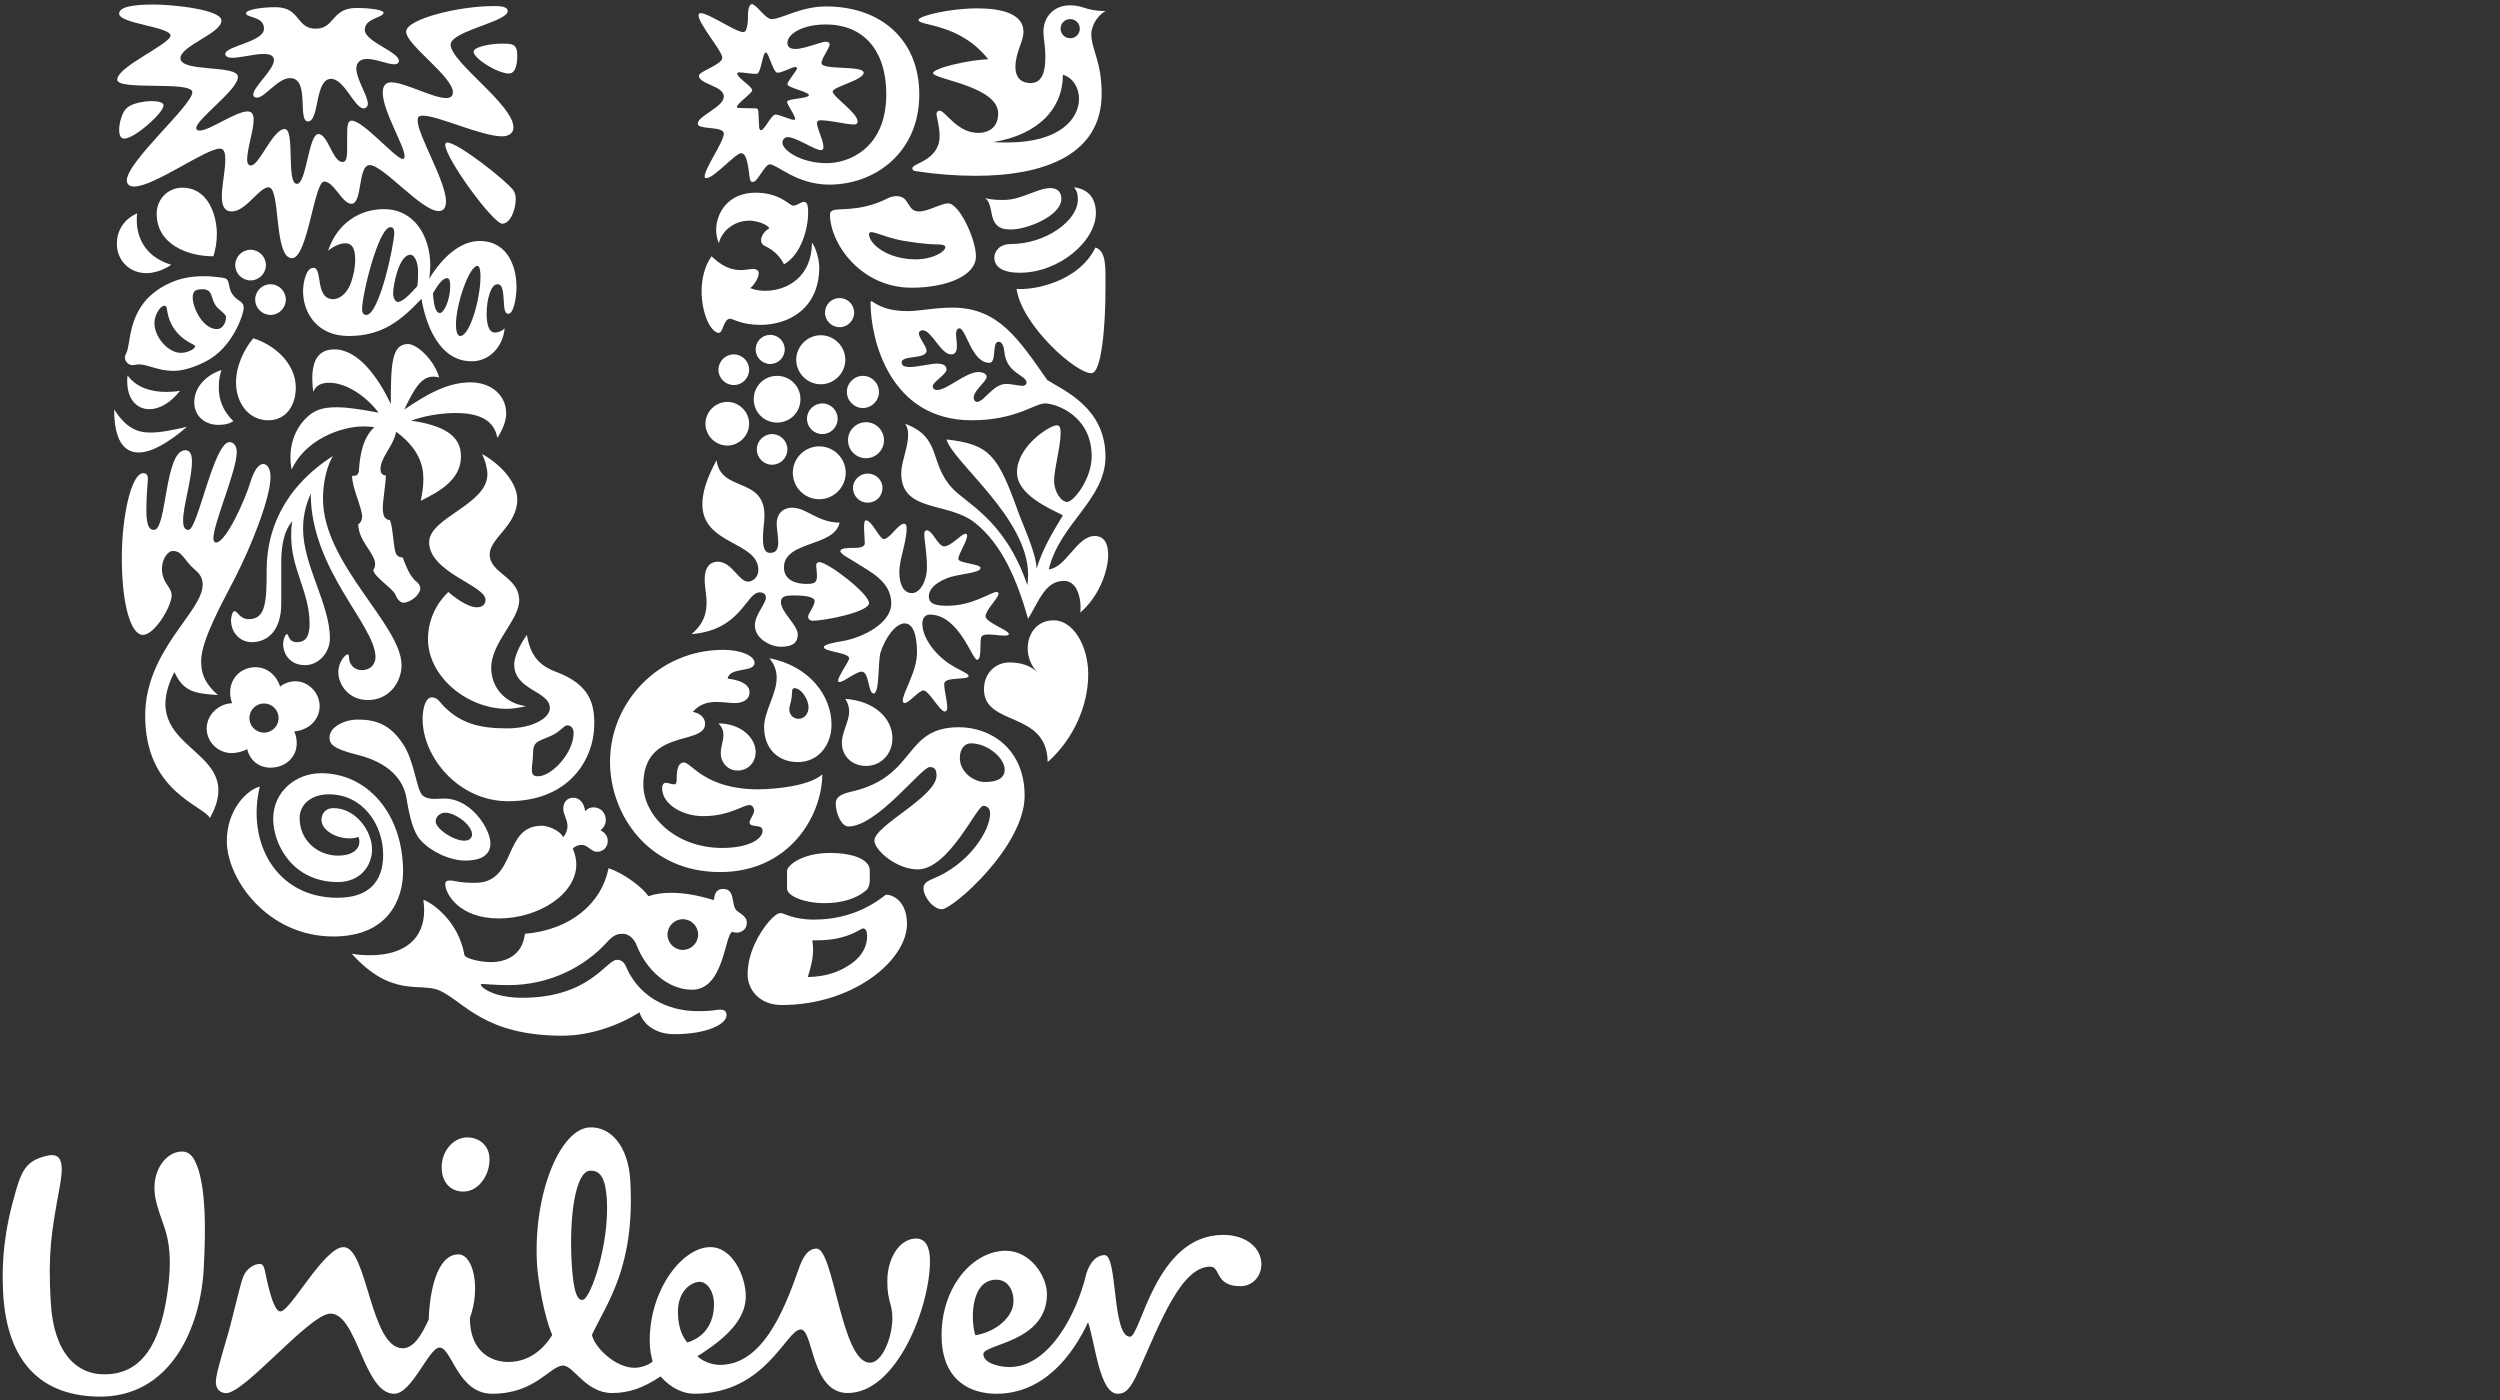 <?xml version="1.0" encoding="UTF-8" standalone="no"?>
<svg width="250px" height="140px" viewBox="0 0 250 140" version="1.1" xmlns="http://www.w3.org/2000/svg" xmlns:xlink="http://www.w3.org/1999/xlink" xmlns:sketch="http://www.bohemiancoding.com/sketch/ns">
    <rect x="0" y="0" width="250" height="140" fill="#333333" stroke="none"/>
    <!-- Generator: Sketch 3.3.3 (12081) - http://www.bohemiancoding.com/sketch -->
    <title>unilever-logo-left</title>
    <desc>Created with Sketch.</desc>
    <defs></defs>
    <g id="Page-1" stroke="none" stroke-width="1" fill="none" fill-rule="evenodd" sketch:type="MSPage">
        <g id="Uni_ml_ss_p_4cp" sketch:type="MSLayerGroup" fill="#FFFFFF">
            <path d="M50.818,136.197 C51.9,136.197 53.761,135.846 55.226,133.501 C54.389,131.639 53.792,127.879 53.707,126.511 C53.276,119.509 55.974,112.924 58.926,112.743 C61.091,112.612 62.822,114.661 63.022,117.979 C63.554,126.704 60.649,130.346 59.194,133.486 C59.44,134.704 61.505,136.778 63.454,136.778 C64.176,136.778 65.047,136.417 65.264,136.125 C65.119,135.622 64.972,134.971 64.972,134.03 C64.972,128.975 68.224,124.712 71.039,124.712 C73.278,124.712 74.578,127.674 74.578,129.628 C74.578,131.936 72.627,133.817 69.741,135.622 C70.248,136.125 71.183,136.49 71.981,136.49 C76.099,136.49 78.256,131.505 79.852,126.953 C80.139,126.085 80.648,124.858 81.656,124.858 C83.391,124.858 84.115,136.27 86.996,136.27 C88.228,136.27 89.236,133.74 89.236,131.795 C89.236,130.349 88.731,130.204 88.731,128.109 C88.731,125.801 89.96,123.852 91.624,123.852 C92.635,123.852 92.998,124.858 92.998,126.085 C92.998,130.706 89.673,139.302 84.768,139.302 C81.079,139.302 81.367,132.947 80.068,132.947 C78.618,132.947 76.595,139.375 69.452,139.375 C68.291,139.375 67.066,138.798 66.058,137.64 C64.326,138.798 62.877,139.302 61.216,139.302 C58.547,139.302 57.39,136.558 56.308,136.558 C55.007,136.558 53.566,139.375 49.228,139.375 C45.762,139.375 45.184,134.756 43.96,134.756 C42.875,134.756 41.214,139.375 39.41,139.375 C36.372,139.375 35.727,131.36 33.051,131.36 C30.957,131.36 24.341,139.5 22.544,139.315 C21.821,139.239 21.518,138.7 21.594,137.978 C21.697,136.979 22.556,134.304 22.904,133.039 C23.489,130.843 24.025,128.435 24.324,127.668 C24.622,126.894 25.424,126.341 26.067,126.4 C26.392,126.431 26.489,127.036 26.59,127.535 C26.954,129.321 27.464,131.142 28.038,131.142 C29.053,131.142 32.403,124.712 34.352,124.712 C36.738,124.712 37.025,134.826 40.271,134.826 C41.357,134.826 42.154,133.528 42.875,131.936 C42.948,129.259 43.669,125.439 45.836,125.439 C47.353,125.439 48.077,128.83 46.989,131.795 C46.989,135.33 49.299,136.197 50.818,136.197 L50.818,136.197 Z M108.591,127.532 C107.696,131.245 104.983,136.706 100.934,136.706 C99.997,136.706 98.335,136.344 98.335,135.404 C98.335,134.392 104.694,134.252 104.694,129.41 C104.694,127.607 103.034,125.076 100.576,125.076 C97.327,125.076 94.158,128.618 94.158,133.528 C94.158,137.93 96.892,139.375 99.635,139.375 C104.404,139.375 107.292,135.472 108.807,132.224 C109.534,134.392 109.96,139.375 111.771,139.375 C112.492,139.375 113,139.013 113.869,137.066 C116.029,132.224 118.125,126.665 121.017,126.665 C122.097,126.665 121.449,128.618 124.048,128.618 C125.274,128.618 126.137,127.607 126.137,126.446 C126.137,124.784 124.623,123.489 122.314,123.489 C115.526,123.489 114.085,133.672 113,133.672 C111.193,133.672 111.771,125.51 110.47,125.51 C109.312,125.51 108.746,126.888 108.591,127.532 L108.591,127.532 Z M60.683,119.928 C60.559,117.91 60.07,116.999 58.985,117.072 C57.547,117.16 56.881,121.685 57.176,126.441 C57.363,129.543 57.825,130.021 58.256,129.992 C59.052,129.945 60.959,124.401 60.683,119.928 L60.683,119.928 Z M48.939,115.687 C48.837,114.53 47.93,113.739 46.701,113.739 C45.33,113.739 44.04,115.177 44.176,116.985 C44.265,118.175 44.967,119.156 46.346,119.156 C47.93,119.156 49.084,117.351 48.939,115.687 L48.939,115.687 Z M71.402,130.418 C71.402,129.193 70.75,128.182 69.96,128.182 C69.304,128.182 67.792,128.901 67.792,131.213 C67.792,133.025 68.436,133.884 68.731,134.252 C70.821,133.601 71.402,131.864 71.402,130.418 L71.402,130.418 Z M99.635,127.97 C101.154,127.97 101.589,129.766 101.227,130.853 C100.864,131.936 99.567,133.167 97.544,133.528 C97.11,132.442 96.892,127.97 99.635,127.97 L99.635,127.97 Z M16.48,122.841 C16.273,122.185 15.672,120.709 15.508,119.619 C15.147,117.207 16.408,115.618 17.567,115.253 C18.866,114.89 19.374,115.543 19.876,117.062 C20.527,119.371 20.599,122.401 20.381,126.735 C20.096,132.658 17.134,139.809 9.769,139.661 C3.411,139.522 0.598,135.404 0.305,129.121 C0.168,126.16 0.378,123.2 1.606,119.012 C2.256,116.772 2.837,115.973 4.855,115.543 C6.443,115.253 6.3,116.911 5.939,118.869 C5.149,123.2 4.782,125.292 5.074,130.204 C5.357,135.404 7.746,137.427 10.345,137.427 C14.245,137.502 15.976,134.252 16.702,129.553 C17.276,125.801 16.844,123.994 16.48,122.841 L16.48,122.841 Z" id="Fill-1" sketch:type="MSShapeGroup"></path>
            <path d="M101.657,28.887 C102.157,32.526 107.672,37.432 109.167,37.317 C110.166,37.232 110.548,32.564 110.548,28.887 C110.548,26.779 110.663,25.13 109.552,24.746 C107.786,28.312 103.154,29.04 101.657,28.887 L101.657,28.887 Z M101.963,27.276 C105.945,27.276 109.59,24.097 109.59,21.299 C109.59,19.995 108.975,18.923 107.404,18.731 C107.672,19.076 107.786,19.345 107.786,19.957 C107.786,22.065 104.574,24.403 101.082,24.403 C99.817,24.403 99.433,25.284 99.433,25.743 C99.433,26.818 100.469,27.276 101.963,27.276 L101.963,27.276 Z M101.121,22.946 C100.585,22.946 99.817,22.946 99.395,22.104 C99.049,21.414 99.165,20.301 98.513,19.804 C99.165,19.995 99.854,19.995 100.392,19.995 C102.119,19.995 103.769,18.808 105.034,18.808 C105.869,18.808 106.138,19.345 106.138,19.88 C106.138,21.567 102.733,22.946 101.121,22.946 L101.121,22.946 Z" id="Fill-2" sketch:type="MSShapeGroup"></path>
            <path d="M15.402,52.99 C16.703,52.99 16.435,45.018 18.542,45.018 C19.041,45.018 19.195,45.517 19.195,46.13 C19.195,47.931 18.312,50.576 18.312,52.03 C18.312,52.759 18.504,52.99 18.849,52.99 C19.77,52.99 21.379,44.212 22.95,44.212 C23.448,44.212 23.678,44.712 23.678,45.21 C23.678,47.049 21.341,52.337 21.341,53.831 C21.341,54.062 21.417,54.253 21.609,54.253 C22.567,54.253 24.483,50.116 25.095,48.046 C25.44,46.972 25.9,46.397 26.322,46.397 C26.706,46.397 27.051,46.819 27.051,47.701 C27.051,49.77 25.134,54.637 23.448,57.895 C22.146,60.424 20.115,64.063 20.115,66.094 C20.115,67.129 20.305,68.201 21.8,69.505 C19.348,69.352 18.351,69.121 17.432,67.206 C13.332,75.369 24.982,74.564 20.995,81.804 C20.267,80.504 14.519,79.162 14.519,71.574 C14.519,65.022 20.267,61.189 20.267,58.468 C20.267,57.933 20.077,57.473 19.578,57.051 C18.312,55.977 18.273,55.098 17.279,55.098 C16.55,55.098 15.668,56.783 16.588,58.277 C16.895,58.775 17.164,59.082 17.164,59.542 C17.164,60.614 15.476,63.487 14.29,63.487 C13.102,63.487 12.183,60.54 12.183,55.786 C12.183,51.57 13.14,47.318 14.328,47.318 C14.673,47.318 14.787,47.547 14.787,47.854 C14.787,48.353 14.635,49.348 14.635,51.033 C14.635,52.836 15.056,52.99 15.402,52.99" id="Fill-3" sketch:type="MSShapeGroup"></path>
            <path d="M25.172,64.217 C26.783,64.217 28.123,63.027 28.123,60.386 L28.123,56.476 C28.123,54.982 28.238,53.297 29.235,52.108 C29.12,52.606 29.12,53.143 29.12,53.64 C29.12,56.936 30.959,59.197 30.959,62.377 C30.959,63.563 30.614,64.217 29.696,64.217 C28.813,64.217 28.89,63.411 28.698,63.411 C28.545,63.411 28.315,63.909 28.315,64.446 C28.315,65.251 28.89,66.515 30.499,66.515 C31.88,66.515 32.989,65.251 32.989,63.833 C32.989,60.386 30.307,56.553 30.307,52.875 C30.307,51.264 30.729,50.192 31.074,49.348 C31.074,56.975 37.55,62.53 37.55,65.71 C37.55,66.439 37.015,67.014 36.21,67.014 C35.328,67.014 34.905,66.323 34.905,65.786 C34.905,65.518 34.867,65.441 34.752,65.441 C34.524,65.441 33.833,66.208 33.833,67.206 C33.833,68.469 34.867,70.004 36.785,70.004 C38.967,70.004 40.155,68.162 40.155,66.515 C40.155,62.493 32.3,56.399 32.3,49.885 C32.3,48.773 32.491,46.972 33.296,45.594 C28.238,48.849 26.668,53.182 26.668,56.975 C26.668,60.271 26.553,61.916 24.867,61.916 C23.985,61.916 23.755,61.113 23.448,61.113 C23.218,61.113 23.102,61.802 23.102,61.993 C23.102,63.411 24.138,64.217 25.172,64.217" id="Fill-4" sketch:type="MSShapeGroup"></path>
            <path d="M91.583,25.935 C93.27,25.935 94.535,25.169 94.535,24.708 C94.535,24.557 94.305,24.442 93.806,24.442 C93.307,24.442 92.311,24.403 90.431,24.097 C88.819,23.828 87.593,23.214 87.133,23.214 C86.979,23.214 86.902,23.292 86.902,23.406 C86.902,24.403 88.743,25.935 91.583,25.935 L91.583,25.935 Z M83.229,21.069 C83.715,20.743 85.875,21.26 88.668,19.88 C89.012,19.69 89.357,19.613 89.663,19.613 C91.007,19.613 90.661,21.145 91.889,21.145 C92.847,21.145 94.075,20.34 94.805,20.34 C95.947,20.34 97.595,23.943 97.595,25.629 C97.595,27.583 94.651,28.771 91.16,28.771 C86.068,28.771 82.998,24.327 82.998,21.452 C82.998,21.222 83.114,21.145 83.229,21.069 L83.229,21.069 Z" id="Fill-5" sketch:type="MSShapeGroup"></path>
            <path d="M25.977,78.663 C24.714,78.971 22.681,80.961 22.681,84.107 C22.681,87.86 26.706,93.648 33.335,93.648 C38.929,93.648 40.308,89.778 40.308,87.17 C40.308,81.383 36.746,77.321 32.11,77.321 C29.58,77.321 27.32,79.162 27.32,81.88 C27.32,84.412 29.235,88.205 33.796,88.205 C35.941,88.205 37.205,86.671 37.205,84.912 C37.205,83.186 35.634,80.811 33.335,80.811 C32.645,80.811 32.148,81.268 32.148,81.997 C32.148,82.916 33.412,83.837 34.982,83.837 C35.366,83.837 35.672,83.761 35.826,83.684 C35.902,83.8 35.941,83.991 35.941,84.144 C35.941,85.027 35.097,85.564 33.796,85.564 C31.841,85.564 29.962,84.107 29.962,81.804 C29.962,80.428 31.151,79.431 32.875,79.431 C36.286,79.431 38.316,82.457 38.316,85.486 C38.316,88.205 36.823,89.778 33.757,89.778 C27.624,89.778 24.637,84.259 25.977,78.663" id="Fill-6" sketch:type="MSShapeGroup"></path>
            <path d="M66.749,93.457 C66.749,94.301 67.44,94.99 68.281,94.99 C69.125,94.99 69.815,94.301 69.815,93.457 C69.815,92.612 69.125,91.922 68.281,91.922 C67.44,91.922 66.749,92.612 66.749,93.457 L66.749,93.457 Z M69.72,101.115 C71.558,101.115 71.463,100.963 72.038,100.963 C72.612,100.963 72.652,101.307 72.652,101.538 C72.652,102.382 70.772,103.418 67.44,103.418 C65.485,103.418 64.296,102.382 63.952,101.231 C62.037,102.458 59.124,103.57 56.25,103.57 C48.395,103.57 46.402,100.157 43.95,99.049 C42.071,98.205 39.198,99.854 35.174,95.37 C35.711,95.485 36.44,95.523 37.015,95.523 C40.538,95.523 42.416,93.801 42.416,91.039 C42.416,90.694 42.377,90.315 42.339,89.971 C43.413,90.392 45.865,92.229 46.441,95.485 C46.517,95.869 48.087,96.213 49.083,96.213 C50.463,96.213 52.226,95.637 52.494,93.38 C57.093,92.997 60.198,90.276 60.85,86.824 C62.496,87.362 64.373,88.857 64.833,89.624 C65.485,89.395 66.25,89.28 67.132,89.28 C68.358,89.28 69.738,89.509 71.385,90.009 C71.463,89.509 71.539,88.896 72.306,88.896 C73.455,88.896 73.148,90.161 73.531,90.886 C73.724,91.269 74.684,91.5 74.684,92.266 C74.684,92.997 74.067,93.265 73.685,93.265 C73.531,93.265 73.34,93.226 73.224,93.188 C72.46,93.457 72.421,98.973 69.201,98.973 C66.826,98.973 64.642,97.019 63.683,94.568 C63.414,93.84 62.841,93.38 62.303,93.38 C61.691,93.38 61.347,93.494 60.62,94.301 C58.55,96.558 55.101,98.512 50.848,98.512 C49.544,98.512 48.51,98.397 48.242,98.397 C48.087,98.397 48.087,98.435 48.087,98.473 C48.087,98.742 49.39,99.778 52.226,99.778 C58.97,99.778 60.62,95.984 61.691,95.984 C61.845,95.984 62.303,95.984 62.572,96.597 C64.143,100.272 67.573,101.115 69.72,101.115 L69.72,101.115 Z" id="Fill-7" sketch:type="MSShapeGroup"></path>
            <path d="M92.963,76.707 C92.158,76.707 87.707,82.648 84.84,82.648 C84.15,82.648 83.575,81.344 83.575,80.352 C83.575,79.814 83.918,79.431 85.148,79.162 C91.736,77.667 90.278,72.722 95.907,72.722 C99.011,72.722 102.463,74.832 102.463,79.583 C102.463,84.644 95.264,90.925 94.19,90.925 C93.307,90.925 92.349,89.662 92.349,88.819 C92.349,88.552 92.464,88.205 93.232,87.9 C96.905,86.441 99.011,83.07 99.011,81.344 C99.011,80.961 98.82,80.582 98.321,80.582 C97.672,80.582 94.881,86.94 91.774,86.94 C89.625,86.94 87.44,84.989 87.44,84.068 C87.44,82.534 93.653,79.699 93.653,77.551 C93.653,76.745 93.27,76.707 92.963,76.707 L92.963,76.707 Z M97.096,74.333 C96.56,74.333 95.985,74.756 95.985,75.791 C95.985,76.938 96.867,77.667 97.365,77.896 C97.634,78.05 98.056,78.204 98.474,78.204 C99.587,78.204 100.469,77.896 100.469,76.975 C100.469,75.791 98.744,74.333 97.096,74.333 L97.096,74.333 Z" id="Fill-8" sketch:type="MSShapeGroup"></path>
            <path d="M25.517,29.959 C25.517,30.802 26.208,31.493 27.051,31.493 C27.893,31.493 28.584,30.802 28.584,29.959 C28.584,29.117 27.893,28.426 27.051,28.426 C26.208,28.426 25.517,29.117 25.517,29.959 L25.517,29.959 Z M23.525,26.511 C23.525,27.353 24.215,28.043 25.057,28.043 C25.9,28.043 26.59,27.353 26.59,26.511 C26.59,25.667 25.9,24.976 25.057,24.976 C24.215,24.976 23.525,25.667 23.525,26.511 L23.525,26.511 Z M22.146,37.01 C21.263,37.24 19.425,38.312 19.425,40.228 C19.425,41.607 20.496,42.489 21.84,42.489 C22.53,42.489 23.026,42.336 23.332,42.106 C22.26,41.072 21.878,39.921 21.878,38.773 C21.878,37.967 21.992,37.47 22.146,37.01 L22.146,37.01 Z M12.759,37.547 C12.721,37.739 12.721,37.929 12.721,38.12 C12.721,39.921 13.677,40.918 14.942,40.918 C15.898,40.918 17.011,40.343 18.005,39.078 C17.585,39.154 17.087,39.192 16.627,39.192 C15.21,39.192 13.677,38.811 12.759,37.547 L12.759,37.547 Z M11.417,40.957 C11.417,43.868 12.298,45.248 13.869,45.248 C15.094,45.248 16.743,44.366 18.696,42.681 C17.202,43.026 16.051,43.256 15.018,43.256 C13.639,43.256 12.567,42.719 11.417,40.957 L11.417,40.957 Z M21.341,25.629 C21.532,25.014 21.686,24.25 21.686,23.406 C21.686,21.567 20.842,18.769 18.236,18.769 C16.743,18.769 15.668,19.957 15.668,21.375 C15.668,24.403 18.696,25.629 21.341,25.629 L21.341,25.629 Z M18.082,35.286 C16.819,35.286 15.44,33.715 15.44,32.297 C15.44,31.531 16.014,30.572 16.435,30.572 C16.588,30.572 16.665,30.688 16.703,30.956 C16.934,32.833 18.159,33.907 19.31,34.442 C19.425,34.519 19.501,34.557 19.501,34.634 C19.501,34.902 18.772,35.286 18.082,35.286 L18.082,35.286 Z M21.609,30.61 C21.874,30.971 22.606,31.416 22.606,31.685 C22.606,32.219 22.299,32.91 21.686,32.91 C20.344,32.91 19.271,30.879 19.271,29.729 C19.271,29.002 19.693,28.925 20.267,28.925 C20.535,28.925 20.65,28.963 20.842,29.079 C21.187,29.27 21.187,30.036 21.609,30.61 L21.609,30.61 Z M12.605,35.363 C12.534,35.48 12.49,35.631 12.49,35.785 C12.49,36.13 12.874,36.513 13.216,36.513 C13.524,36.513 13.715,36.436 13.869,36.436 C14.787,36.436 15.821,37.087 17.317,37.087 C18.197,37.087 19.233,36.818 20.535,36.168 C23.294,34.787 24.368,31.378 24.368,30.802 C24.368,30.073 23.783,30.169 23.294,29.498 C22.805,28.831 22.992,28.239 22.681,27.927 C22.504,27.748 21.954,27.736 21.263,27.659 C21.032,27.634 20.726,27.621 20.42,27.621 C19.156,27.621 17.658,27.776 15.975,28.848 C12.651,30.969 13.14,34.48 12.605,35.363 L12.605,35.363 Z M25.326,33.83 C24.483,34.826 23.601,36.513 23.601,38.236 C23.601,40.305 24.867,42.028 26.821,42.028 C28.698,42.028 29.58,40.42 29.58,38.773 C29.58,36.206 27.243,34.403 25.326,33.83 L25.326,33.83 Z M17.126,26.473 C17.126,26.473 16.014,27.314 14.635,27.314 C12.989,27.314 11.685,26.089 11.685,24.365 C11.685,23.177 12.298,21.951 13.715,21.337 C13.677,21.567 13.677,21.758 13.677,21.989 C13.677,24.173 14.903,25.82 17.126,26.473 L17.126,26.473 Z" id="Fill-9" sketch:type="MSShapeGroup"></path>
            <path d="M84.686,39.192 C84.686,40.075 85.416,40.803 86.288,40.803 C87.171,40.803 87.9,40.075 87.9,39.192 C87.9,38.312 87.171,37.585 86.288,37.585 C85.416,37.585 84.686,38.312 84.686,39.192 L84.686,39.192 Z M84.801,44.02 C84.801,45.018 85.607,45.824 86.596,45.824 C87.593,45.824 88.399,45.018 88.399,44.02 C88.399,43.026 87.593,42.221 86.596,42.221 C85.607,42.221 84.801,43.026 84.801,44.02 L84.801,44.02 Z M79.28,47.279 C79.28,48.734 80.468,49.923 81.926,49.923 C83.382,49.923 84.572,48.734 84.572,47.279 C84.572,45.824 83.382,44.635 81.926,44.635 C80.468,44.635 79.28,45.824 79.28,47.279 L79.28,47.279 Z M80.697,41.876 C80.697,42.719 81.388,43.409 82.232,43.409 C83.075,43.409 83.765,42.719 83.765,41.876 C83.765,41.033 83.075,40.343 82.232,40.343 C81.388,40.343 80.697,41.033 80.697,41.876 L80.697,41.876 Z M75.681,44.941 C75.681,45.785 76.372,46.473 77.206,46.473 C78.051,46.473 78.741,45.785 78.741,44.941 C78.741,44.099 78.051,43.409 77.206,43.409 C76.372,43.409 75.681,44.099 75.681,44.941 L75.681,44.941 Z M79.624,35.976 C79.624,37.317 80.736,38.427 82.078,38.427 C83.42,38.427 84.532,37.317 84.532,35.976 C84.532,34.634 83.42,33.524 82.078,33.524 C80.736,33.524 79.624,34.634 79.624,35.976 L79.624,35.976 Z M82.5,31.263 C82.5,32.066 83.152,32.718 83.958,32.718 C84.763,32.718 85.416,32.066 85.416,31.263 C85.416,30.457 84.763,29.805 83.958,29.805 C83.152,29.805 82.5,30.457 82.5,31.263 L82.5,31.263 Z M75.567,34.94 C75.567,35.746 76.218,36.399 77.015,36.399 C77.821,36.399 78.473,35.746 78.473,34.94 C78.473,34.137 77.821,33.485 77.015,33.485 C76.218,33.485 75.567,34.137 75.567,34.94 L75.567,34.94 Z M75.374,39.921 C75.374,41.225 76.41,42.258 77.705,42.258 C79.009,42.258 80.046,41.225 80.046,39.921 C80.046,38.619 79.009,37.585 77.705,37.585 C76.41,37.585 75.374,38.619 75.374,39.921 L75.374,39.921 Z M70.544,42.373 C70.544,43.563 71.539,44.557 72.728,44.557 C73.916,44.557 74.913,43.563 74.913,42.373 C74.913,41.187 73.916,40.19 72.728,40.19 C71.539,40.19 70.544,41.187 70.544,42.373 L70.544,42.373 Z M71.846,36.972 C71.846,37.814 72.537,38.504 73.378,38.504 C74.224,38.504 74.913,37.814 74.913,36.972 C74.913,36.13 74.224,35.439 73.378,35.439 C72.537,35.439 71.846,36.13 71.846,36.972 L71.846,36.972 Z M85.3,48.773 C85.3,48.007 85.991,47.356 86.749,47.356 C87.593,47.356 88.246,48.007 88.246,48.773 C88.246,49.654 87.593,50.269 86.749,50.269 C85.991,50.269 85.3,49.654 85.3,48.773 L85.3,48.773 Z" id="Fill-10" sketch:type="MSShapeGroup"></path>
            <path d="M86.288,92.843 C86.481,92.843 86.711,92.957 86.711,93.648 C86.711,94.491 86.327,95.6 84.955,96.482 C83.995,97.133 82.692,97.671 80.775,97.705 C81.081,96.789 81.311,95.83 81.311,94.914 C81.311,94.607 81.273,94.376 81.235,94.032 L81.734,94.032 C84.763,94.032 86.068,92.843 86.288,92.843 L86.288,92.843 Z M86.596,89.049 C86.907,88.786 86.979,88.36 86.979,87.937 L86.979,87.055 C86.979,85.943 85.3,85.295 82.998,85.295 C80.199,85.295 78.703,86.556 78.703,87.094 L78.703,88.857 C78.703,89.586 80.391,90.315 82.462,90.315 C84.112,90.315 85.607,89.893 86.596,89.049 L86.596,89.049 Z M88.59,89.472 C87.593,90.239 85.261,91.96 81.388,91.96 C79.317,91.96 78.396,91.308 78.089,91.308 C77.705,91.308 77.283,91.692 76.862,92.191 C75.95,93.265 74.761,95.258 74.761,97.44 C74.761,98.973 75.95,100.502 78.166,100.502 C85.339,100.502 90.7,96.021 90.7,92.383 C90.7,90.315 89.474,89.472 88.59,89.472 L88.59,89.472 Z" id="Fill-11" sketch:type="MSShapeGroup"></path>
            <path d="M89.932,57.243 C89.932,58.2 90.24,59.312 91.198,59.312 C92.004,59.312 92.694,58.088 92.694,56.745 C92.694,55.212 92.426,54.024 92.426,53.41 C92.426,53.143 92.541,53.028 92.694,53.028 C93.27,53.066 93.806,54.637 94.42,54.637 C95.111,54.637 96.139,53.371 96.56,53.371 C96.675,53.371 96.712,53.525 96.712,53.563 C96.712,54.138 95.831,55.405 95.831,55.901 C95.831,56.322 98.056,56.399 98.056,56.783 C98.056,57.358 95.724,57.358 94.612,57.857 C93.539,58.315 92.885,58.89 92.885,59.658 C92.885,60.424 93.653,60.576 94.727,60.576 C97.289,60.576 99.089,59.197 99.664,59.197 C99.779,59.197 99.854,59.274 99.854,59.389 C99.854,59.772 98.552,61.037 98.552,61.611 C98.552,62.262 100.93,63.027 100.892,63.411 C100.854,63.526 100.699,63.563 100.431,63.563 C100.008,63.563 99.358,63.449 98.858,63.449 C98.552,63.449 98.283,63.487 98.167,63.64 C97.902,63.948 98.245,65.978 97.71,65.978 C97.211,65.978 95.907,61.458 92.963,61.458 C92.541,61.458 92.235,61.802 92.235,62.377 C92.235,63.909 93.731,65.671 95.149,66.515 C95.792,66.937 96.867,67.359 96.867,67.59 C96.867,68.047 94.42,67.627 94.42,68.393 C94.42,69.083 94.727,70.119 94.727,70.73 C94.727,70.923 94.689,71.151 94.459,71.151 C93.999,71.151 92.885,69.046 92.349,69.046 C91.889,69.046 90.892,70.308 90.468,70.308 C90.356,70.308 90.278,70.194 90.278,70.081 C90.278,69.198 91.698,67.206 91.698,65.251 C91.698,64.331 91.583,62.339 90.468,62.339 C89.549,62.339 88.513,63.794 88.053,65.251 C87.785,66.094 87.977,69.352 87.363,69.352 C86.787,69.352 86.94,67.167 86.173,67.167 C85.607,67.167 84.38,68.201 83.958,68.201 C83.881,68.201 83.804,68.162 83.804,68.086 C83.804,67.627 84.916,66.132 84.916,65.826 C84.916,65.251 82.385,65.175 82.385,64.715 C82.385,64.446 83.382,64.255 84.302,64.101 C86.251,63.756 89.127,62.339 89.127,60.348 C89.127,58.126 86.979,57.166 85.568,56.246 C84.84,55.786 84.034,55.405 84.034,55.098 C84.034,54.79 84.955,54.79 85.339,54.79 C85.913,54.79 86.481,54.752 86.481,54.292 C86.481,53.946 86.404,53.258 86.404,52.722 C86.404,52.337 86.442,52.03 86.596,52.03 C87.171,52.03 87.977,53.908 88.361,53.908 C88.974,53.908 89.817,52.376 90.394,52.376 C90.583,52.376 90.661,52.491 90.661,52.836 C90.661,54.253 89.932,55.862 89.932,57.243 L89.932,57.243 Z M71.654,46.016 C72.076,49.272 76.448,47.625 76.448,51.57 C76.448,52.146 76.295,52.99 76.295,53.716 C76.295,54.561 76.372,55.289 77.015,55.289 C77.667,55.289 77.821,54.829 77.821,54.215 C77.821,53.601 77.667,52.836 77.667,52.415 C77.667,51.072 78.626,50.767 79.202,50.767 C80.659,50.767 81.771,52.261 83.958,52.261 C83.459,54.713 78.396,54.062 78.396,56.745 C78.396,58.088 79.738,58.392 80.621,58.392 C81.427,58.392 81.696,58.277 81.696,57.589 C81.696,57.204 81.618,56.783 81.618,56.514 C81.618,56.361 81.734,56.207 81.926,56.207 C82.77,56.207 86.902,59.35 86.902,60.31 C86.902,61.189 82.539,62.071 81.273,62.071 C80.89,62.071 80.813,61.802 80.813,61.65 C80.813,61.381 81.464,60.576 81.464,60.117 C81.464,59.772 80.89,59.542 79.354,59.542 C78.626,59.542 78.089,59.619 78.089,60.195 C78.089,61.228 79.777,62.493 79.777,63.449 C79.777,64.217 79.317,64.677 78.089,64.677 C77.054,64.677 75.489,63.87 75.489,62.53 C75.489,61.458 76.594,60.386 76.594,59.734 C76.594,59.542 76.448,59.236 75.988,59.236 C74.569,59.236 74.185,62.989 69.163,63.411 C69.968,62.684 70.657,61.879 70.657,60.233 C70.657,59.428 70.467,58.775 70.467,57.895 C70.467,56.745 71.003,56.169 71.769,56.169 C73.186,56.169 73.876,58.161 74.799,58.161 C75.299,58.161 75.834,57.703 75.834,57.013 C75.834,54.1 70.237,54.522 70.237,50.422 C70.237,49.31 70.618,47.931 71.654,46.016 L71.654,46.016 Z" id="Fill-12" sketch:type="MSShapeGroup"></path>
            <path d="M78.933,70.923 C78.933,71.459 79.317,71.881 79.855,71.881 C80.468,71.881 80.852,71.344 80.852,70.73 C80.852,69.927 80.123,68.815 79.432,68.815 C79.124,68.815 79.24,69.275 79.162,69.774 C79.124,70.155 78.933,70.615 78.933,70.923 L78.933,70.923 Z M76.94,65.826 C80.966,66.592 83.152,69.62 83.152,72.456 C83.152,74.411 81.926,76.209 79.777,76.209 C77.821,76.209 76.41,74.87 76.41,72.722 C76.41,71.114 77.667,69.428 77.667,67.779 C77.667,67.129 77.476,66.477 76.94,65.826 L76.94,65.826 Z M71.846,72.342 C72.229,72.722 72.345,73.106 72.345,73.49 C72.345,74.065 72.076,74.678 72.076,75.331 C72.076,76.247 72.766,77.053 73.761,77.053 C74.838,77.053 75.567,76.209 75.567,75.216 C75.567,73.758 74.067,72.342 71.846,72.342 L71.846,72.342 Z M84.532,69.889 C84.801,70.308 84.916,70.73 84.916,71.114 C84.916,72.187 84.188,73.183 84.188,74.295 C84.188,75.56 85.148,76.592 86.596,76.592 C88.169,76.592 89.243,75.331 89.243,73.835 C89.243,71.804 87.402,70.081 84.532,69.889 L84.532,69.889 Z M72.766,67.855 C74.531,68.086 74.954,68.699 74.954,69.198 C74.954,70.042 74.185,70.308 73.455,70.308 C72.919,70.308 72.306,70.194 71.654,70.194 C70.81,70.194 69.968,70.386 69.278,71.191 C69.776,71.267 70.505,71.612 70.505,72.38 C70.505,74.602 64.334,72.761 64.334,78.472 C64.334,81.498 67.478,84.796 72.229,84.796 C74.684,84.796 76.256,83.991 76.256,83.07 C76.256,82.342 74.954,82.84 74.954,82.227 C74.954,81.958 75.412,81.458 75.412,81.036 C75.412,80.85 75.26,80.504 74.954,80.504 C74.262,80.504 72.958,81.613 70.313,81.613 C68.243,81.613 66.212,80.428 66.212,78.817 C66.212,78.472 66.366,78.28 66.595,78.28 C66.826,78.28 67.132,78.434 67.4,78.434 C67.631,78.434 67.669,78.28 67.669,77.858 C67.669,77.436 67.669,76.247 68.396,76.247 C69.125,76.247 70.505,78.932 75.797,78.932 C77.553,78.932 80.966,78.587 82.232,77.436 C82.193,81.651 78.895,87.207 71.999,87.207 C64.833,87.207 61.001,81.458 61.001,76.17 C61.001,70.308 65.79,64.984 72.345,64.984 C74.03,64.984 75.451,65.557 75.451,66.285 C75.451,67.283 72.958,66.669 72.766,67.855 L72.766,67.855 Z" id="Fill-13" sketch:type="MSShapeGroup"></path>
            <path d="M47.973,24.097 C50.502,24.097 51.651,26.281 51.651,28.733 C51.651,29.805 51.346,31.378 50.848,31.378 C50.349,31.378 50.426,30.496 50.349,29.69 C50.273,28.656 50.081,28.426 49.735,28.426 C49.083,28.426 48.664,29.959 48.664,31.378 C48.664,32.257 48.817,33.255 49.505,33.255 C49.888,33.255 50.233,33.063 50.463,32.833 C50.311,34.595 49.006,36.13 47.168,36.13 C43.796,36.13 42.531,32.181 42.147,29.882 C40.117,32.028 38.241,33.6 34.867,33.6 C31.726,33.6 30.307,31.301 30.307,29.117 C30.307,28.464 30.538,26.779 31.343,26.779 C32.3,26.779 31.458,29.92 33.335,29.92 C33.796,29.92 34.637,29.536 35.097,28.274 C35.366,27.506 35.519,26.703 35.519,26.012 C35.519,24.976 35.289,24.327 34.524,24.327 C33.872,24.327 33.066,24.823 32.798,25.092 C33.719,22.332 35.941,20.915 38.392,20.915 C41.421,20.915 43.029,23.598 43.029,26.587 C43.029,27.008 42.99,27.468 42.914,27.889 C44.216,25.743 46.019,24.097 47.973,24.097 L47.973,24.097 Z M45.022,28.618 C45.022,27.966 44.868,27.813 44.715,27.813 C44.331,27.813 43.911,28.274 43.298,29.309 C43.374,30.688 43.605,31.301 43.988,31.301 C44.408,31.301 45.022,29.959 45.022,28.618 L45.022,28.618 Z M39.77,30.189 C40.193,30.189 40.73,29.729 41.727,28.618 C41.804,28.12 41.804,27.659 41.804,27.084 C41.804,26.319 41.497,25.476 41.037,25.476 C39.886,25.476 39.313,28.542 39.313,29.347 C39.313,29.805 39.541,30.189 39.77,30.189 L39.77,30.189 Z M46.019,33.6 C46.976,33.6 48.049,29.92 48.049,27.621 C48.049,27.122 47.973,26.587 47.742,26.587 C46.937,26.587 45.597,30.38 45.597,32.45 C45.597,33.255 45.789,33.6 46.019,33.6 L46.019,33.6 Z M36.632,31.493 C37.934,31.493 39.426,24.442 39.426,23.253 C39.426,22.946 39.313,22.716 39.045,22.716 C37.857,22.716 36.21,29.422 36.21,30.917 C36.21,31.186 36.286,31.493 36.632,31.493 L36.632,31.493 Z" id="Fill-14" sketch:type="MSShapeGroup"></path>
            <path d="M40.806,34.403 C39.159,34.403 39.083,36.399 39.083,40.42 C37.857,37.776 35.826,34.94 33.45,34.94 C31.841,34.94 31.228,36.014 31.228,37.89 C31.228,38.274 31.266,38.85 31.343,39.192 C31.534,38.543 32.148,38.274 32.913,38.274 C34.562,38.274 36.555,39.537 37.857,41.264 C36.363,40.995 34.905,40.727 33.681,40.727 C32.913,40.727 32.224,40.803 31.649,41.072 C30.538,41.568 29.043,43.217 29.043,45.709 C29.043,46.092 29.082,46.512 29.158,46.972 C30.499,43.983 34.063,42.642 36.363,42.642 C36.823,42.642 37.167,42.681 37.435,42.719 C36.248,43.791 35.98,45.67 35.902,46.934 C35.865,47.547 35.634,47.586 35.212,47.586 C35.212,48.849 36.21,50.729 36.21,51.686 C36.21,52.03 36.018,52.337 35.826,52.415 C35.826,54.1 37.512,55.327 37.512,56.399 C37.512,56.667 37.435,56.897 37.32,57.013 C37.435,57.703 39.289,58.864 39.529,59.444 C39.823,60.152 40.155,60.271 40.347,60.271 C40.998,60.271 42.032,59.503 42.032,58.813 C42.032,58.583 41.84,58.315 41.689,58.2 C40.96,57.665 40.576,56.514 40.27,55.749 C40.001,55.749 39.654,55.636 39.533,55.185 C39.323,54.391 39.313,52.913 39.006,52.03 C38.508,51.916 38.277,51.724 38.277,50.691 C38.277,50.192 38.584,48.238 38.584,47.547 C38.354,47.547 38.049,47.394 38.049,46.934 C38.049,45.709 39.275,44.75 39.618,43.179 C41.804,44.788 42.339,46.435 42.339,47.893 C42.339,48.658 42.224,49.387 42.071,50.077 C43.681,49.272 46.095,48.084 46.095,45.67 C46.095,44.251 45.444,42.681 41.113,42.067 C42.453,41.568 44.141,41.302 45.558,41.302 C48.011,41.302 49.428,42.067 49.735,43.791 C50.233,43.026 50.618,42.143 50.618,41.34 C50.618,39.461 49.045,38.236 47.053,38.236 C44.715,38.236 42.646,39.461 40.424,40.957 C41.421,38.888 42.109,37.662 43.337,37.662 C43.528,37.662 43.72,37.701 43.911,37.739 C43.451,36.053 41.727,34.403 40.806,34.403" id="Fill-15" sketch:type="MSShapeGroup"></path>
            <path d="M105.371,62.031 C107.288,62.031 108.822,64.523 108.822,67.436 C108.822,70.538 107.365,73.911 104.766,76.209 C104.727,71.037 98.397,72.685 98.397,68.93 C98.397,67.321 99.548,66.247 100.93,66.247 C102.157,66.247 103.116,66.592 103.806,67.283 C103.116,66.631 102.77,65.71 102.77,64.83 C102.77,63.372 103.691,62.031 105.371,62.031" id="Fill-16" sketch:type="MSShapeGroup"></path>
            <path d="M76.94,22.831 C76.633,22.332 75.489,22.065 74.954,22.065 C73.263,22.065 72.115,23.253 71.884,24.327 C71.731,23.943 71.615,23.483 71.615,23.022 C71.615,21.337 72.766,19.268 75.567,19.268 C78.013,19.268 78.971,20.57 79.317,20.57 C79.7,20.57 80.083,20.187 80.391,20.187 C80.813,20.187 80.813,20.838 80.813,21.299 C80.813,22.831 80.123,25.476 78.396,26.434 C78.089,25.782 77.476,25.054 76.486,24.595 C76.218,24.48 76.103,24.25 76.103,24.02 C76.103,23.598 76.486,23.061 76.94,22.831 L76.94,22.831 Z M71.155,25.629 C72.153,26.587 73.032,27.008 74.107,27.008 C74.531,27.008 75.029,26.894 75.299,26.894 C75.642,26.894 75.873,27.046 75.873,27.314 C75.873,27.736 75.489,28.426 75.029,28.81 C75.489,29.002 75.988,29.079 76.525,29.079 C78.703,29.079 81.196,27.697 81.196,24.25 C81.656,24.862 81.926,26.127 81.926,26.703 C81.926,30.879 78.856,32.488 76.027,32.488 C74.185,32.488 73.263,31.874 73.032,31.874 C72.306,31.874 72.345,33.331 71.846,33.293 C70.963,33.14 70.161,31.186 70.161,29.117 C70.161,27.889 70.467,26.587 71.155,25.629 L71.155,25.629 Z" id="Fill-17" sketch:type="MSShapeGroup"></path>
            <path d="M38.354,1.258 C38.354,1.027 37.205,0.797 35.634,0.797 C33.144,0.797 33.488,2.868 31.573,2.868 C29.58,2.868 30.077,0.72 27.548,0.72 C26.015,0.72 24.599,0.989 24.599,1.334 C24.599,1.794 26.399,1.602 26.399,2.868 C26.399,4.208 22.53,4.592 22.53,5.397 C22.53,5.663 22.834,5.779 23.218,5.779 C24.061,5.779 25.402,5.397 26.361,5.397 C26.897,5.397 27.396,5.51 27.396,6.009 C27.396,6.968 25.326,8.692 25.326,9.458 C25.326,9.689 25.517,9.766 25.708,9.766 C26.476,9.766 27.778,7.811 29.005,7.811 C31.036,7.811 29.696,12.141 30.805,12.141 C31.956,12.141 31.458,7.886 33.105,7.886 C34.448,7.886 35.443,10.837 36.363,10.837 C36.594,10.837 36.785,10.646 36.785,10.377 C36.785,9.574 35.634,7.925 35.634,6.853 C35.634,6.201 36.095,5.894 36.708,5.894 C37.588,5.894 38.777,6.43 39.426,6.43 C39.656,6.43 39.886,6.354 39.886,6.086 C39.886,5.167 36.478,4.171 36.478,2.983 C36.478,1.794 38.354,1.794 38.354,1.258 L38.354,1.258 Z M47.359,5.167 C47.359,5.855 49.774,7.351 50.886,7.351 C51.536,7.351 51.728,6.469 51.728,5.548 C51.728,4.4 51.231,4.362 50.233,4.362 C48.97,4.362 47.359,4.707 47.359,5.167 L47.359,5.167 Z M51.346,12.753 C51.346,10.454 45.128,6.277 45.06,4.477 C45.053,4.312 45.143,4.148 45.282,4.002 C46.347,2.879 50.77,2.06 50.77,1.103 C50.77,0.606 49.85,0.606 49.389,0.606 C45.827,0.606 40.615,1.909 40.615,3.172 C40.615,4.477 45.29,7.658 45.29,9.229 C45.29,9.651 45.022,9.804 44.599,9.804 C43.298,9.804 40.461,8.232 39.121,8.232 C38.508,8.232 38.277,8.653 38.277,9.268 C38.277,11.106 40.461,14.593 40.461,15.626 C40.461,15.741 40.424,15.895 40.27,15.895 C39.579,15.895 36.325,12.065 35.174,12.065 C34.752,12.065 34.714,12.638 34.714,13.482 L34.714,14.784 C34.714,15.665 34.675,16.202 34.256,16.202 C33.259,16.202 32.798,13.405 31.841,13.405 C30.844,13.405 30.652,18.386 29.696,18.386 C28.584,18.386 29.542,12.906 28.468,12.906 C27.281,12.906 25.939,16.547 25.095,16.547 C24.79,16.547 24.714,16.24 24.714,15.972 C24.714,14.861 25.364,13.06 25.364,11.988 C25.364,11.451 25.21,11.144 24.752,11.144 C23.563,11.144 20.957,13.06 19.962,13.06 C19.808,13.06 19.617,12.984 19.617,12.83 C19.617,11.912 23.793,8.999 23.793,7.697 C23.793,6.43 18.043,7.275 18.043,5.817 C18.043,4.592 22.146,3.327 22.146,2.063 C22.146,0.951 17.279,0.454 15.402,0.454 C13.14,0.454 11.915,0.72 11.915,1.372 C11.915,2.369 17.05,2.676 17.05,3.556 C17.05,4.4 11.723,6.661 11.723,7.963 C11.723,9.113 19.233,8.039 19.233,9.229 C19.233,10.53 12.682,16.163 12.682,18.04 C12.682,18.462 12.989,18.654 13.409,18.654 C15.402,18.654 20.573,14.861 21.992,14.861 C22.491,14.861 22.53,15.473 22.53,16.01 C22.53,17.008 22.185,18.539 22.185,19.651 C22.185,20.531 22.414,21.145 23.18,21.145 C24.599,21.145 25.9,18.731 26.859,18.731 C28.084,18.731 27.357,25.82 29.197,25.82 C30.767,25.82 31.419,18.156 32.415,18.156 C33.412,18.156 34.218,20.378 35.136,20.378 C36.286,20.378 35.749,16.509 36.977,16.509 C38.316,16.509 42.147,21.107 43.873,21.107 C44.408,21.107 44.599,20.685 44.599,20.148 C44.599,18.117 41.766,13.521 41.766,12.065 C41.766,11.681 41.878,11.566 42.3,11.566 C43.796,11.566 48.165,13.635 50.233,13.635 C50.924,13.635 51.346,13.252 51.346,12.753 L51.346,12.753 Z M16.358,10.53 C16.358,11.298 13.447,13.864 12.413,13.864 C12.03,13.864 11.915,13.405 11.915,12.984 C11.915,12.219 12.26,11.144 12.682,10.799 C13.178,10.339 14.328,10.111 15.21,10.111 C15.744,10.111 16.358,10.224 16.358,10.53 L16.358,10.53 Z M44.523,14.478 C44.523,15.818 49.313,22.372 50.233,22.372 C51.001,22.372 51.574,21.03 51.574,19.88 C51.574,19.575 51.497,19.268 51.346,19.038 C50.655,18.079 45.789,14.247 44.715,14.247 C44.599,14.247 44.523,14.363 44.523,14.478 L44.523,14.478 Z" id="Fill-18" sketch:type="MSShapeGroup"></path>
            <path d="M106.061,2.868 C106.061,3.403 106.483,3.824 107.019,3.824 C107.557,3.824 107.979,3.403 107.979,2.868 C107.979,2.331 107.557,1.909 107.019,1.909 C106.483,1.909 106.061,2.331 106.061,2.868 L106.061,2.868 Z M99.817,11.336 C99.817,8.615 93.307,7.925 93.307,7.312 C93.307,6.815 96.944,5.97 98.82,5.932 C95.947,2.254 91.851,2.638 91.851,1.987 C91.851,1.602 94.919,0.835 97.749,0.835 C100.124,0.835 102.348,1.372 102.348,3.172 C102.348,4.171 101.543,5.206 101.543,6.737 C101.543,7.581 101.963,8.308 103.077,8.308 C104.267,8.308 104.535,7.044 104.535,5.702 C104.535,4.592 104.343,3.748 104.343,3.211 C104.343,1.602 105.447,0.531 107.019,0.531 C108.324,0.531 108.631,1.103 110.548,1.103 C109.512,1.718 109.129,2.83 109.129,3.365 C109.129,4.976 110.166,6.086 110.166,9.382 C110.166,15.434 104.496,17.581 97.557,17.581 C95.648,17.581 93.614,17.427 91.62,17.122 C91.314,17.084 91.237,17.008 91.237,16.816 C91.237,16.317 93.961,16.048 93.961,13.597 C93.961,12.638 93.653,11.72 93.653,11.375 C93.653,11.183 93.806,11.067 93.961,11.067 C94.535,11.067 95.687,13.29 97.827,13.29 C98.397,13.29 99.817,13.099 99.817,11.336 L99.817,11.336 Z M106.29,7.467 C106.29,10.876 103.806,13.482 99.317,14.209 C99.817,14.247 100.278,14.247 100.738,14.247 C105.983,14.247 107.902,11.872 107.902,9.881 C107.902,8.769 107.288,7.773 106.29,7.467 L106.29,7.467 Z" id="Fill-19" sketch:type="MSShapeGroup"></path>
            <path d="M103.653,56.859 C104.267,54.944 105.034,53.601 106.29,51.532 C105.034,50.882 101.696,49.502 101.696,47.241 C101.696,44.596 104.994,42.528 105.677,42.528 C105.983,42.528 106.061,42.796 106.061,43.294 C106.061,44.673 105.409,46.896 105.409,48.084 C105.409,49.156 106.099,50.192 106.712,50.192 C107.365,50.192 109.167,47.893 109.167,45.632 C109.167,41.568 105.601,40.343 104.496,40.343 C103.461,40.343 101.582,42.028 97.173,42.028 C88.936,42.028 87.057,33.869 87.057,30.304 C87.057,30.151 87.094,30.112 87.133,30.112 C87.325,30.112 88.13,31.109 90.738,31.109 C92.08,31.109 93.307,30.764 95.264,30.764 C99.854,30.764 101.889,33.946 104.727,38.006 C106.444,39.078 110.548,40.803 110.548,45.67 C110.548,49.961 105.983,52.337 104.88,56.936 C106.636,56.745 107.672,53.601 109.474,53.601 C110.395,53.601 110.817,54.33 110.817,55.481 C110.817,57.166 109.858,59.696 108.017,61.266 C108.055,61.113 108.055,60.921 108.055,60.691 C108.055,59.619 107.633,58.088 106.405,58.088 C104.496,58.088 103.882,60.156 102.809,61.879 C101.696,57.972 100.201,54.445 97.519,52.299 C94.805,50.116 90.124,51.302 90.124,47.318 C90.124,46.244 90.815,44.712 90.815,43.485 C90.815,43.064 90.738,42.681 90.507,42.373 C94.19,43.755 92.885,46.205 95.149,48.734 C96.56,50.345 100.469,51.878 102.733,58.507 C102.77,58.315 102.809,57.819 102.809,57.473 C102.809,51.801 95.302,46.244 94.651,43.944 C99.011,44.443 99.779,45.517 101.85,51.264 C102.271,52.453 103.653,55.405 103.653,56.859 L103.653,56.859 Z M102.656,38.274 C102.656,37.47 100.622,37.394 100.431,35.132 C100.392,34.787 100.278,34.176 99.854,34.176 C99.165,34.176 99.701,36.283 98.934,36.283 C97.173,36.283 96.598,32.833 95.947,32.833 C95.792,32.833 95.609,32.948 95.609,33.408 C95.609,33.83 95.687,34.099 95.687,34.595 C95.687,35.094 95.571,35.439 95.111,35.439 C94.075,35.439 93.155,33.025 92.272,33.025 C92.08,33.025 91.889,33.14 91.889,33.331 C91.889,33.792 92.656,34.634 92.656,35.056 C92.656,35.976 90.163,35.477 90.163,36.244 C90.163,36.589 90.507,36.703 90.968,36.703 C91.774,36.703 93.04,36.36 93.691,36.36 C94.075,36.36 94.651,36.436 94.651,36.933 C94.651,37.47 93.27,38.159 93.27,38.657 C93.27,38.888 93.5,39.001 93.691,39.001 C94.727,39.001 96.56,37.202 97.864,37.202 C98.093,37.202 98.667,37.317 98.667,37.662 C98.667,38.159 97.365,39.039 97.365,39.767 C97.365,39.959 97.481,40.19 97.71,40.19 C98.397,40.19 99.317,38.389 100.622,38.389 C101.121,38.389 101.85,38.581 102.234,38.581 C102.541,38.581 102.656,38.389 102.656,38.274 L102.656,38.274 Z" id="Fill-20" sketch:type="MSShapeGroup"></path>
            <path d="M74.107,15.319 C74.722,15.319 74.838,16.816 74.954,17.696 C75.029,18.156 75.106,18.194 75.299,18.194 C75.76,18.194 76.486,16.432 76.978,16.432 C77.705,16.432 79.662,18.462 82.922,18.462 C87.556,18.462 91.928,15.204 91.928,9.458 C91.928,3.902 88.014,0.644 82.615,0.644 C80.046,0.644 78.166,1.909 77.168,1.909 C76.563,1.947 75.642,0.416 75.182,0.416 C74.991,0.416 74.799,0.797 74.799,1.449 C74.799,1.871 74.799,3.211 74.339,3.211 C73.416,3.211 69.854,0.569 69.854,1.526 C69.854,2.408 72.229,5.091 72.229,5.779 C72.229,6.469 69.891,7.121 69.891,7.581 C69.891,8.423 72.382,8.576 72.382,9.651 C72.382,10.722 69.776,11.566 69.776,12.372 C69.776,13.021 72.382,12.563 72.382,13.367 C72.382,14.171 70.467,16.854 70.467,17.618 C70.467,17.811 70.505,17.811 70.657,17.811 C71.385,17.811 73.569,15.319 74.107,15.319 L74.107,15.319 Z M75.221,9.037 C75.221,8.615 73.724,7.811 73.724,7.351 C73.724,7.275 73.8,7.236 73.916,7.236 C74.339,7.236 75.067,7.39 75.642,7.39 C76.142,7.39 76.218,5.244 76.594,5.244 C76.862,5.244 77.321,7.275 77.746,7.275 C78.243,7.275 79.162,6.699 79.547,6.699 C79.624,6.699 79.7,6.737 79.7,6.815 C79.7,7.083 78.741,8.116 78.741,8.423 C78.741,8.769 80.89,9.19 80.89,9.497 C80.89,9.881 78.703,9.843 78.703,10.187 C78.703,10.454 79.509,11.528 79.509,11.872 C79.509,11.95 79.469,11.988 79.394,11.988 C79.087,11.988 77.898,11.451 77.553,11.451 C77.131,11.451 76.448,13.021 76.103,13.021 C75.988,13.021 75.912,12.868 75.912,12.676 L75.834,11.144 C75.834,10.991 75.76,10.837 75.567,10.837 C75.106,10.837 74.224,10.799 73.953,10.799 C73.761,10.799 73.685,10.761 73.685,10.684 C73.685,10.377 75.221,9.305 75.221,9.037 L75.221,9.037 Z M82.692,16.317 C80.007,16.317 78.243,14.977 78.243,14.285 C78.243,13.941 78.473,13.712 78.781,13.712 C79.624,13.712 81.464,15.013 82.078,15.013 C82.232,15.013 82.347,14.938 82.347,14.708 C82.347,14.017 81.696,12.868 81.696,12.295 C81.696,12.141 81.811,12.027 82.041,12.027 C83.075,12.027 84.61,12.449 85.416,12.449 C85.684,12.449 85.76,12.295 85.76,12.141 C85.76,11.298 83.267,9.651 83.267,9.152 C83.267,8.692 86.366,8.001 86.366,7.275 C86.366,6.507 82.154,7.044 82.154,6.316 C82.154,5.779 82.96,4.86 82.96,4.439 C82.96,4.247 82.806,4.171 82.539,4.171 C82.193,4.171 80.352,4.899 79.586,4.899 C79.202,4.899 78.741,4.822 78.741,4.285 C78.741,3.403 80.237,2.446 82.577,2.446 C86.366,2.446 88.629,5.052 88.629,9.42 C88.629,14.938 84.763,16.317 82.692,16.317 L82.692,16.317 Z" id="Fill-21" sketch:type="MSShapeGroup"></path>
            <path d="M56.748,82.61 C56.748,82.955 56.633,83.339 56.326,83.722 C55.906,82.955 54.717,82.571 54.18,82.572 C50.233,82.572 51.728,88.283 47.512,88.283 C45.751,88.283 45.597,88.052 44.945,88.052 C44.676,88.052 44.523,88.168 44.523,88.397 C44.523,89.395 45.942,91.845 49.888,91.845 C53.835,91.845 57.63,89.433 57.63,86.441 C57.63,85.943 57.515,85.41 57.285,84.873 C57.438,84.644 57.822,84.489 58.167,84.489 C58.778,84.489 59.124,85.181 59.699,85.181 C60.313,85.181 60.773,84.72 60.773,84.107 C60.773,83.608 60.505,83.263 60.044,83.031 C60.351,82.802 60.581,82.418 60.581,81.997 C60.581,81.344 60.121,80.735 59.354,80.735 C59.008,80.735 58.778,80.85 58.512,81.114 C58.436,80.428 58.052,79.775 57.323,79.775 C56.748,79.775 56.326,80.197 56.326,80.85 C56.326,81.458 56.748,81.958 56.748,82.61" id="Fill-22" sketch:type="MSShapeGroup"></path>
            <path d="M46.441,84.068 C45.29,84.068 43.567,82.84 43.567,82.149 C43.567,81.574 44.103,81.268 44.523,81.268 C45.482,81.268 47.206,82.457 47.206,83.453 C47.206,83.722 47.013,84.068 46.441,84.068 L46.441,84.068 Z M35.749,75.485 C38.815,76.247 40.347,77.896 40.654,79.853 C40.96,81.728 41.343,83.263 42.071,84.029 C43.029,85.103 44.907,86.058 46.556,86.058 C47.935,86.058 49.045,85.602 49.045,84.336 C49.045,82.955 47.168,79.853 44.408,79.853 C44.141,79.853 43.796,79.892 43.413,79.892 C43.067,79.892 42.569,79.814 42.262,79.547 C41.65,79.009 41.459,76.134 40.308,74.411 C39.045,72.495 37.665,71.957 35.788,71.957 C34.448,71.957 32.952,72.685 32.952,73.758 C32.952,74.411 33.296,74.87 35.749,75.485 L35.749,75.485 Z" id="Fill-23" sketch:type="MSShapeGroup"></path>
            <path d="M54.986,70.807 C54.986,69.083 51.421,69.046 51.421,66.439 C51.421,65.786 51.842,64.677 52.687,63.487 C53.032,65.479 53.835,66.515 55.561,67.167 C58.97,68.431 59.431,70.346 59.431,72.38 C59.431,75.829 57.017,80.121 50.81,80.121 C45.827,80.121 42.262,75.676 42.262,71.919 C42.262,70.883 42.531,69.735 43.182,69.735 C43.758,69.735 43.95,70.194 44.408,70.654 C46.134,72.38 48.011,72.838 50.732,72.838 C53.185,72.838 54.986,71.842 54.986,70.807 L54.986,70.807 Z M55.139,73.566 C53.824,74.168 53.3,74.065 53.3,75.408 C53.3,75.906 53.185,76.554 53.185,76.899 C53.185,77.359 53.262,77.628 53.797,77.628 C55.178,77.628 57.361,75.292 57.361,73.298 C57.361,72.761 57.055,72.534 56.709,72.534 C56.402,72.534 56.06,73.145 55.139,73.566 L55.139,73.566 Z M42.914,54.215 C42.914,51.763 48.74,50.46 48.74,47.432 C48.74,46.934 48.548,46.054 48.203,45.401 C50.233,46.512 51.728,48.392 51.728,49.923 C51.728,52.568 48.97,53.793 48.97,55.442 C48.97,57.358 51.919,57.665 51.919,60.041 C51.919,61.993 49.122,64.255 49.122,66.784 C49.122,68.738 50.502,70.346 52.61,70.615 C51.919,70.769 51.307,70.883 50.655,70.883 C46.784,70.883 42.799,67.705 42.799,63.909 C42.799,62.031 43.605,60.386 44.829,59.197 C45.903,60.117 46.976,60.73 47.666,60.73 C48.28,60.73 48.548,60.424 48.548,59.965 C48.548,58.545 42.914,57.243 42.914,54.215 L42.914,54.215 Z" id="Fill-24" sketch:type="MSShapeGroup"></path>
            <path d="M20.688,73.145 C20.849,74.453 22.069,75.446 23.448,75.292 C23.945,75.238 24.407,75.101 24.714,74.909 C25.02,76.134 26.049,76.923 27.439,76.741 C28.85,76.558 29.81,75.446 29.657,74.027 C29.617,73.645 29.542,73.413 29.428,73.145 C29.428,73.145 29.614,73.126 29.755,73.099 C31.138,72.838 32.072,71.728 31.956,70.386 C31.803,69.006 30.566,67.982 29.277,68.141 C28.777,68.202 28.315,68.393 28.008,68.661 C27.663,67.513 26.582,66.514 25.106,66.758 C23.774,66.979 22.893,68.11 23.026,69.543 C23.048,69.776 23.102,70.042 23.218,70.308 C23.218,70.308 22.991,70.342 22.837,70.364 C21.718,70.531 20.505,71.657 20.688,73.145 L20.688,73.145 Z M27.849,71.638 C27.942,72.438 27.37,73.16 26.571,73.254 C25.77,73.347 25.045,72.774 24.953,71.975 C24.861,71.174 25.432,70.449 26.233,70.356 C27.033,70.262 27.756,70.836 27.849,71.638 L27.849,71.638 Z" id="Fill-25" sketch:type="MSShapeGroup"></path>
        </g>
    </g>
</svg>
